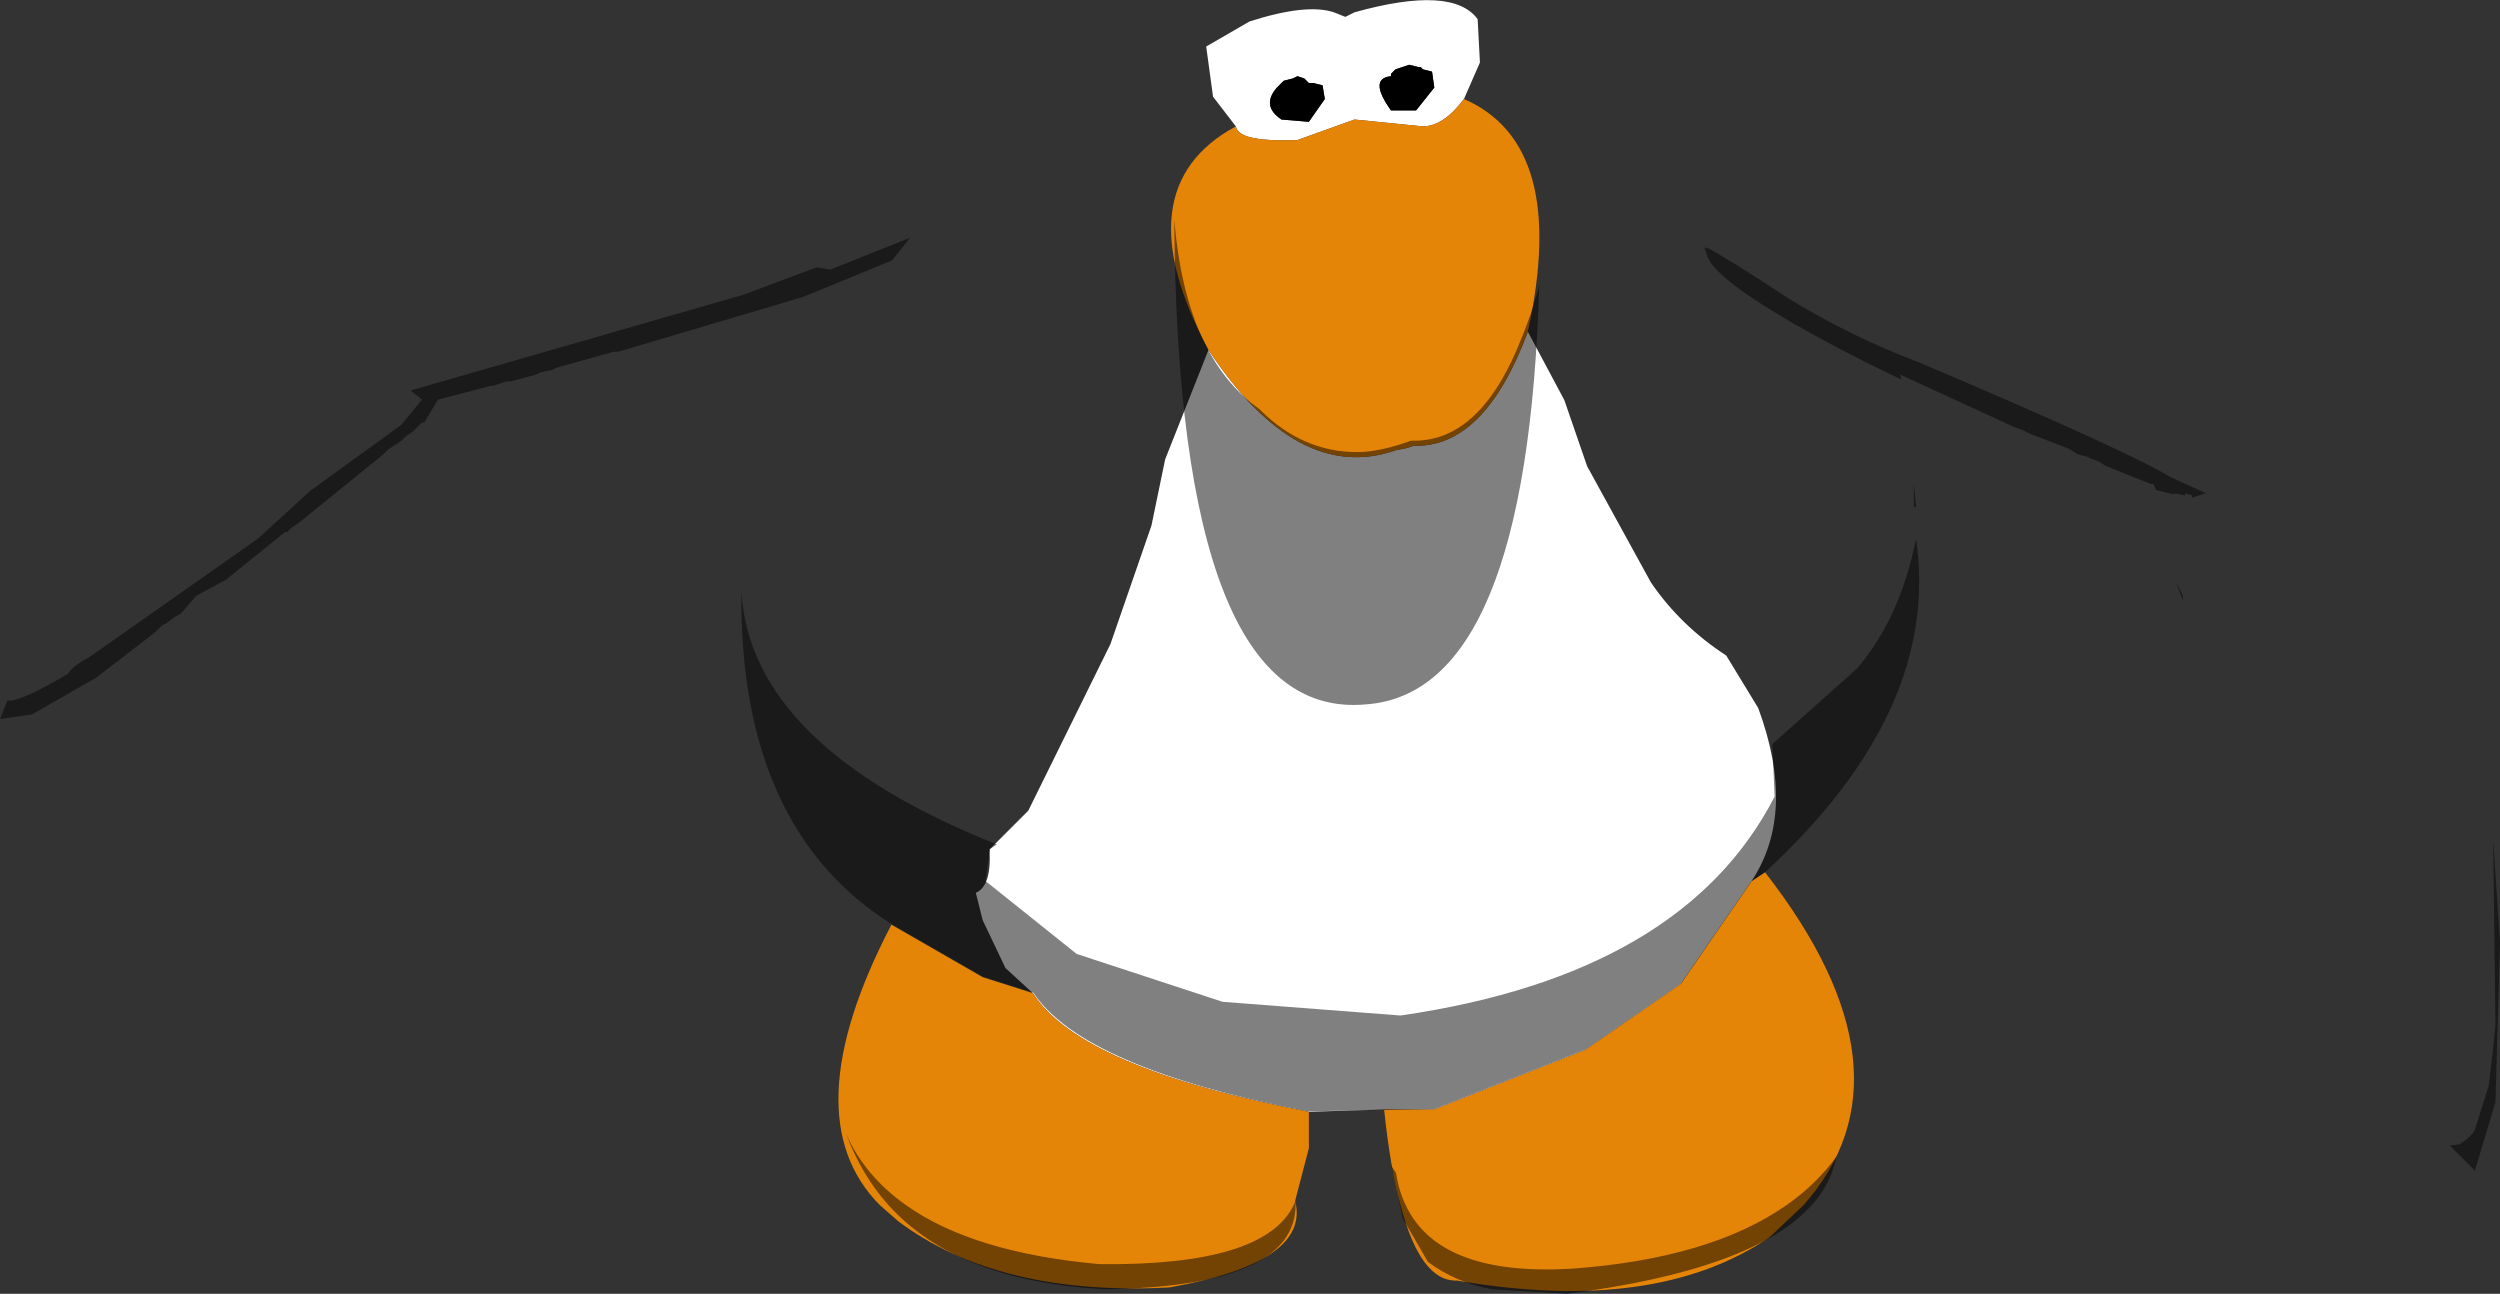 <?xml version="1.0" encoding="UTF-8" standalone="no"?>
<svg xmlns:ffdec="https://www.free-decompiler.com/flash" xmlns:xlink="http://www.w3.org/1999/xlink" ffdec:objectType="shape" height="141.8px" width="274.0px" xmlns="http://www.w3.org/2000/svg">
  <rect width="100%" height="100%" fill="#333333" stroke="none"/>
  <g transform="matrix(1.0, 0.0, 0.0, 1.0, 147.95, 40.1)">
    <path d="M7.75 -32.75 L7.5 -32.75 6.5 -33.0 5.0 -32.5 4.5 -32.0 4.5 -31.75 Q2.0 -31.5 4.5 -28.0 L7.25 -28.0 9.25 -30.5 9.0 -32.25 8.0 -32.5 7.75 -32.75 M12.5 -29.25 Q10.25 -26.25 8.0 -26.25 L0.5 -27.0 -5.75 -24.75 Q-12.25 -24.5 -12.5 -26.25 L-15.0 -29.5 -15.75 -35.0 -11.0 -37.75 Q-4.75 -39.75 -1.75 -38.75 L-0.5 -38.25 0.5 -38.75 Q11.25 -41.75 14.0 -38.0 L14.25 -33.25 12.5 -29.25 M-15.5 -1.75 Q-5.75 13.0 5.0 9.25 L6.25 9.0 7.0 8.75 Q14.75 9.0 19.5 -3.75 L23.5 3.75 26.0 11.0 33.0 23.75 Q36.25 28.5 41.25 31.75 L44.75 37.5 Q49.0 49.0 44.0 56.5 L36.25 67.75 25.75 75.0 9.25 81.5 3.75 81.5 -4.5 81.75 Q-29.5 77.0 -34.75 68.75 L-37.75 66.0 -40.25 60.75 -41.0 57.75 Q-39.25 57.0 -39.5 53.0 L-35.25 48.75 -26.25 30.5 -21.75 17.5 -20.25 10.25 -15.5 -1.75 M-4.0 -31.0 L-4.5 -31.0 -5.0 -31.5 -5.75 -31.75 -6.25 -31.5 -7.25 -31.25 -8.0 -30.5 Q-9.75 -28.5 -7.5 -27.0 L-4.5 -26.75 -2.75 -29.25 -3.0 -30.75 -4.0 -31.0" fill="#ffffff" fill-rule="evenodd" stroke="none"/>
    <path d="M7.75 -32.75 L8.0 -32.5 9.0 -32.25 9.25 -30.5 7.25 -28.0 4.5 -28.0 Q2.0 -31.5 4.5 -31.75 L4.5 -32.0 5.0 -32.5 6.5 -33.0 7.5 -32.75 7.75 -32.75 M-4.0 -31.0 L-3.0 -30.75 -2.75 -29.25 -4.5 -26.75 -7.5 -27.0 Q-9.75 -28.5 -8.0 -30.5 L-7.25 -31.25 -6.25 -31.5 -5.75 -31.75 -5.0 -31.5 -4.5 -31.0 -4.0 -31.0" fill="#000000" fill-rule="evenodd" stroke="none"/>
    <path d="M-12.5 -26.25 Q-12.25 -24.5 -5.75 -24.75 L0.5 -27.0 8.0 -26.25 Q10.25 -26.25 12.5 -29.25 24.0 -24.25 19.5 -3.75 14.75 9.0 7.0 8.75 L6.25 9.0 5.0 9.25 Q-5.75 13.0 -15.5 -1.75 -25.0 -19.5 -12.5 -26.25 M3.75 81.5 L9.25 81.5 25.75 75.0 36.25 67.75 44.0 56.5 45.5 55.5 Q62.6 77.5 49.7 92.0 L46.0 95.5 Q33.5 104.0 11.75 100.25 7.75 100.4 5.55 92.0 4.4 87.8 3.75 81.5 M-4.5 81.75 L-4.5 85.75 -6.0 91.5 -5.9 92.0 Q-4.85 98.35 -19.75 101.0 -38.5 102.0 -49.5 93.75 L-51.5 92.0 Q-61.2 82.25 -50.25 61.25 L-40.25 67.0 -34.75 68.75 Q-29.5 77.0 -4.5 81.75" fill="#e58508" fill-rule="evenodd" stroke="none"/>
    <path d="M18.3 -1.8 Q20.0 -5.8 20.75 -8.85 19.45 35.85 1.75 37.1 -18.9 39.0 -19.25 -16.0 -18.0 -0.95 -9.9 4.75 L-9.7 4.95 Q-5.1 9.45 0.8 9.45 3.25 9.45 6.7 8.2 L7.05 8.2 Q14.0 8.2 18.3 -1.8 M39.15 -12.95 Q41.7 -11.6 48.05 -7.4 54.9 -3.2 62.45 -0.35 85.3 9.35 89.95 12.2 L93.8 13.95 92.3 14.45 92.3 14.2 91.55 13.95 91.55 14.2 90.55 14.0 90.15 14.05 88.35 13.6 88.3 13.45 88.05 12.95 87.8 12.95 82.8 10.95 82.05 10.45 81.3 10.2 80.8 9.95 79.8 9.7 78.85 9.1 74.55 7.45 73.55 6.95 72.8 6.7 60.3 0.95 60.45 1.5 59.3 0.95 Q53.45 -1.85 48.35 -4.8 39.5 -9.95 39.1 -12.3 L38.8 -13.05 39.05 -12.85 39.15 -12.95 M91.3 25.7 L90.55 23.7 91.3 25.2 91.3 25.7 M125.55 72.1 L125.3 51.95 126.05 63.2 125.55 80.7 123.3 88.2 120.55 85.45 122.15 85.25 121.65 85.3 Q123.0 84.4 123.3 83.7 L124.8 78.95 125.3 74.8 125.55 72.2 125.55 72.1 M62.05 15.45 L61.8 15.45 61.8 12.95 62.05 15.45 M55.55 33.2 Q60.3 27.7 62.05 18.95 64.8 37.7 45.55 55.45 L44.05 56.45 36.3 67.7 25.8 74.95 9.3 81.45 -4.7 81.7 Q-29.2 76.95 -34.7 68.7 L-40.2 66.95 -50.2 61.2 Q-66.95 50.7 -66.7 24.7 -65.7 41.7 -38.7 52.45 L-39.45 52.95 -39.95 56.45 -29.95 64.45 -13.95 69.7 5.55 71.2 Q36.55 66.7 46.55 47.2 L46.3 41.45 55.55 33.2 M5.8 93.45 L4.55 87.7 5.05 88.45 Q5.35 90.4 6.1 91.95 9.75 99.8 24.3 98.95 39.5 97.85 47.9 91.95 51.1 89.7 53.3 86.7 52.75 89.6 50.65 91.95 44.25 99.1 23.8 101.7 L15.55 101.2 Q11.55 100.45 8.55 98.2 L5.8 93.45 M-80.2 -1.55 L-80.7 -1.55 -86.95 0.2 -87.45 0.45 -88.7 0.7 -89.2 0.95 -91.95 1.7 -92.45 1.7 -93.95 2.2 -94.2 2.2 -99.95 3.7 -101.45 6.2 -101.7 6.2 -102.7 7.2 -103.45 7.7 -103.95 8.2 -105.45 9.2 -105.95 9.7 -115.2 17.2 -115.95 17.7 -116.45 18.2 -116.7 18.2 -123.2 23.45 -126.45 25.2 -127.95 26.95 -128.2 27.2 -128.7 27.45 -129.7 28.2 -130.2 28.45 -130.95 29.2 -137.45 34.2 -144.45 38.2 -147.95 38.7 -147.15 36.7 -146.95 36.7 Q-145.5 36.7 -140.5 33.75 -140.0 32.9 -138.2 31.95 L-119.7 18.95 -113.95 13.7 -103.95 6.45 -101.7 3.7 -102.95 2.7 -66.45 -7.8 -58.45 -10.8 -56.95 -10.55 -48.2 -14.05 -50.2 -11.55 -59.95 -7.55 -80.2 -1.55 M-55.2 84.2 Q-53.15 88.8 -48.7 91.95 -41.35 97.2 -27.45 98.45 -9.35 98.65 -6.15 91.95 L-5.95 91.5 -5.95 91.95 Q-6.0 100.95 -26.95 101.2 -43.1 100.3 -50.6 91.95 -53.55 88.65 -55.2 84.2" fill="#000000" fill-opacity="0.498" fill-rule="evenodd" stroke="none"/>
  </g>
</svg>
